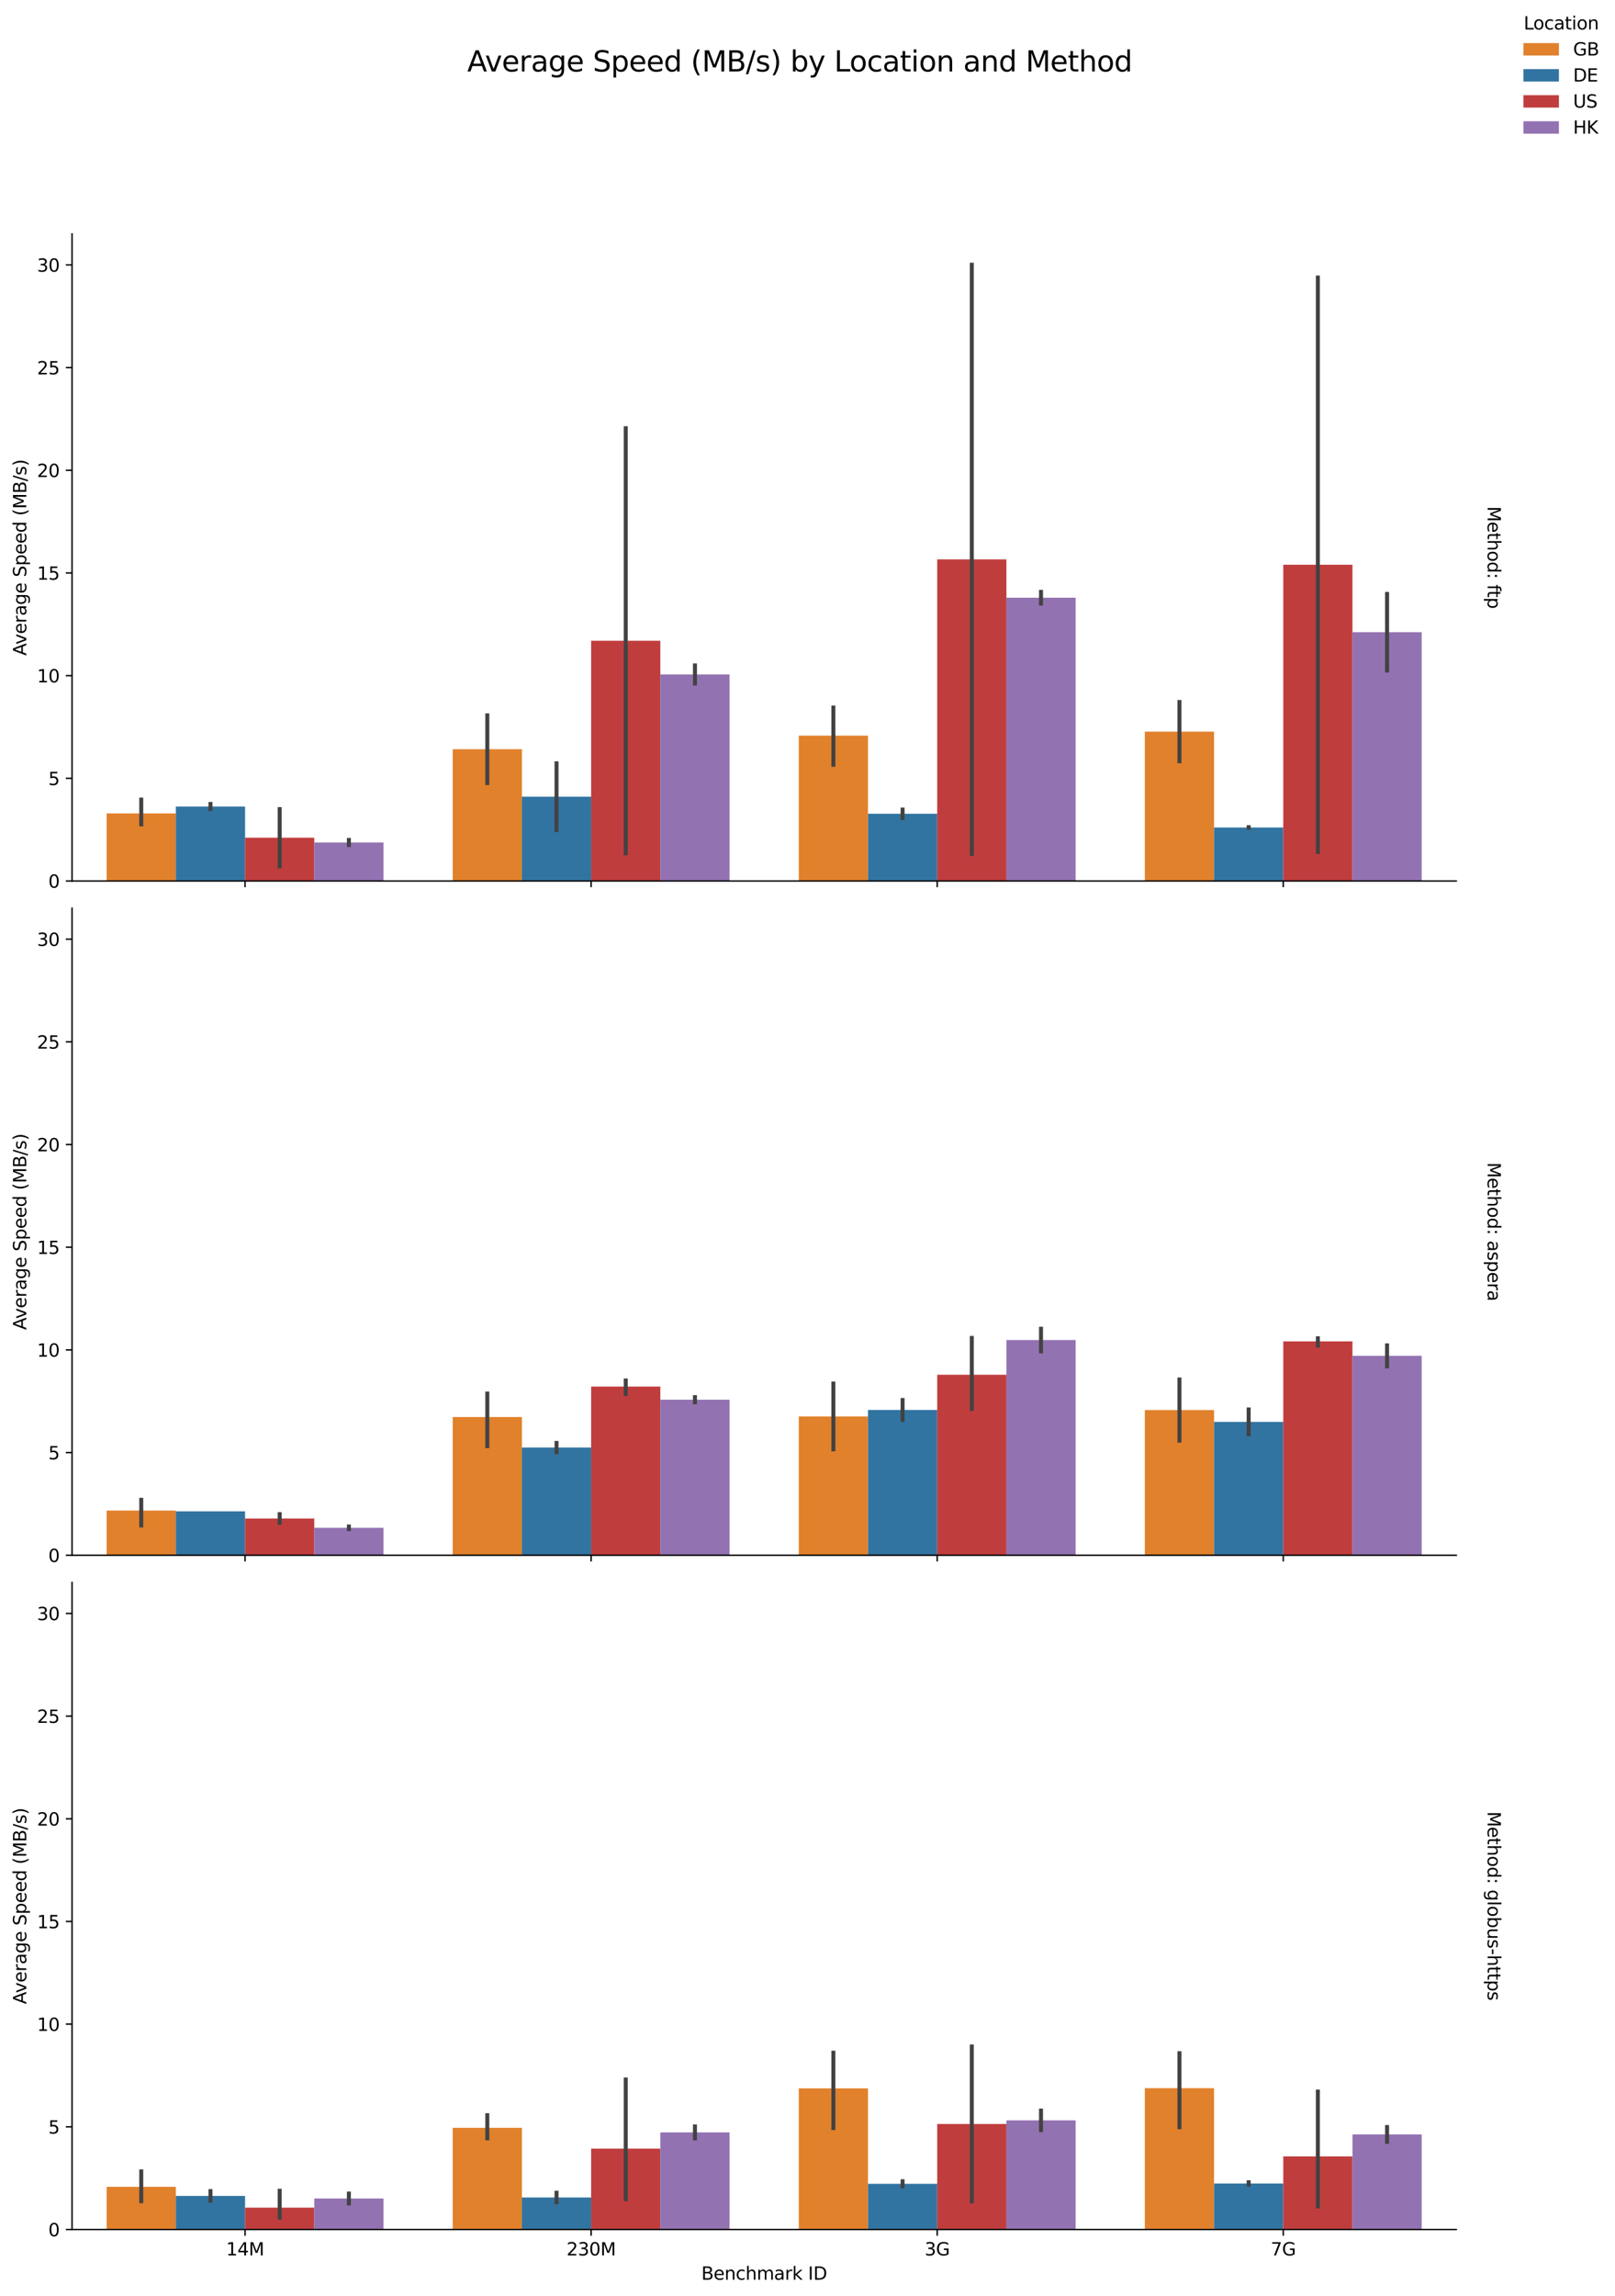 <?xml version="1.0" encoding="utf-8" standalone="no"?>
<!DOCTYPE svg PUBLIC "-//W3C//DTD SVG 1.1//EN"
  "http://www.w3.org/Graphics/SVG/1.1/DTD/svg11.dtd">
<svg xmlns:xlink="http://www.w3.org/1999/xlink" width="910.289pt" height="1293.796pt" viewBox="0 0 910.289 1293.796" xmlns="http://www.w3.org/2000/svg" version="1.1">
 <defs>
  <style type="text/css">*{stroke-linejoin: round; stroke-linecap: butt}</style>
 </defs>
 <g id="figure_1">
  <g id="patch_1">
   <path d="M 0 1293.796 
L 910.289 1293.796 
L 910.289 0 
L 0 0 
z
" style="fill: #ffffff"/>
  </g>
  <g id="axes_1">
   <g id="patch_2">
    <path d="M 40.603 496.411 
L 820.832 496.411 
L 820.832 131.8 
L 40.603 131.8 
z
" style="fill: #ffffff"/>
   </g>
   <g id="patch_3">
    <path d="M 60.109 496.411 
L 99.12 496.411 
L 99.12 458.319 
L 60.109 458.319 
z
" clip-path="url(#p855619a020)" style="fill: #e1812c"/>
   </g>
   <g id="patch_4">
    <path d="M 255.166 496.411 
L 294.178 496.411 
L 294.178 422.154 
L 255.166 422.154 
z
" clip-path="url(#p855619a020)" style="fill: #e1812c"/>
   </g>
   <g id="patch_5">
    <path d="M 450.224 496.411 
L 489.235 496.411 
L 489.235 414.511 
L 450.224 414.511 
z
" clip-path="url(#p855619a020)" style="fill: #e1812c"/>
   </g>
   <g id="patch_6">
    <path d="M 645.281 496.411 
L 684.292 496.411 
L 684.292 412.243 
L 645.281 412.243 
z
" clip-path="url(#p855619a020)" style="fill: #e1812c"/>
   </g>
   <g id="patch_7">
    <path d="M 99.12 496.411 
L 138.132 496.411 
L 138.132 454.466 
L 99.12 454.466 
z
" clip-path="url(#p855619a020)" style="fill: #3274a1"/>
   </g>
   <g id="patch_8">
    <path d="M 294.178 496.411 
L 333.189 496.411 
L 333.189 448.912 
L 294.178 448.912 
z
" clip-path="url(#p855619a020)" style="fill: #3274a1"/>
   </g>
   <g id="patch_9">
    <path d="M 489.235 496.411 
L 528.246 496.411 
L 528.246 458.516 
L 489.235 458.516 
z
" clip-path="url(#p855619a020)" style="fill: #3274a1"/>
   </g>
   <g id="patch_10">
    <path d="M 684.292 496.411 
L 723.304 496.411 
L 723.304 466.268 
L 684.292 466.268 
z
" clip-path="url(#p855619a020)" style="fill: #3274a1"/>
   </g>
   <g id="patch_11">
    <path d="M 138.132 496.411 
L 177.143 496.411 
L 177.143 472.025 
L 138.132 472.025 
z
" clip-path="url(#p855619a020)" style="fill: #c03d3e"/>
   </g>
   <g id="patch_12">
    <path d="M 333.189 496.411 
L 372.201 496.411 
L 372.201 361.029 
L 333.189 361.029 
z
" clip-path="url(#p855619a020)" style="fill: #c03d3e"/>
   </g>
   <g id="patch_13">
    <path d="M 528.246 496.411 
L 567.258 496.411 
L 567.258 315.179 
L 528.246 315.179 
z
" clip-path="url(#p855619a020)" style="fill: #c03d3e"/>
   </g>
   <g id="patch_14">
    <path d="M 723.304 496.411 
L 762.315 496.411 
L 762.315 318.216 
L 723.304 318.216 
z
" clip-path="url(#p855619a020)" style="fill: #c03d3e"/>
   </g>
   <g id="patch_15">
    <path d="M 177.143 496.411 
L 216.155 496.411 
L 216.155 474.715 
L 177.143 474.715 
z
" clip-path="url(#p855619a020)" style="fill: #9372b2"/>
   </g>
   <g id="patch_16">
    <path d="M 372.201 496.411 
L 411.212 496.411 
L 411.212 380.006 
L 372.201 380.006 
z
" clip-path="url(#p855619a020)" style="fill: #9372b2"/>
   </g>
   <g id="patch_17">
    <path d="M 567.258 496.411 
L 606.269 496.411 
L 606.269 336.788 
L 567.258 336.788 
z
" clip-path="url(#p855619a020)" style="fill: #9372b2"/>
   </g>
   <g id="patch_18">
    <path d="M 762.315 496.411 
L 801.327 496.411 
L 801.327 356.227 
L 762.315 356.227 
z
" clip-path="url(#p855619a020)" style="fill: #9372b2"/>
   </g>
   <g id="patch_19">
    <path d="M 138.132 496.411 
L 138.132 496.411 
L 138.132 496.411 
L 138.132 496.411 
z
" clip-path="url(#p855619a020)" style="fill: #e1812c"/>
   </g>
   <g id="patch_20">
    <path d="M 138.132 496.411 
L 138.132 496.411 
L 138.132 496.411 
L 138.132 496.411 
z
" clip-path="url(#p855619a020)" style="fill: #3274a1"/>
   </g>
   <g id="patch_21">
    <path d="M 138.132 496.411 
L 138.132 496.411 
L 138.132 496.411 
L 138.132 496.411 
z
" clip-path="url(#p855619a020)" style="fill: #c03d3e"/>
   </g>
   <g id="patch_22">
    <path d="M 138.132 496.411 
L 138.132 496.411 
L 138.132 496.411 
L 138.132 496.411 
z
" clip-path="url(#p855619a020)" style="fill: #9372b2"/>
   </g>
   <g id="matplotlib.axis_1">
    <g id="xtick_1">
     <g id="line2d_1">
      <defs>
       <path id="mf139604adc" d="M 0 0 
L 0 3.5 
" style="stroke: #000000; stroke-width: 0.8"/>
      </defs>
      <g>
       <use xlink:href="#mf139604adc" x="138.132" y="496.411" style="stroke: #000000; stroke-width: 0.8"/>
      </g>
     </g>
    </g>
    <g id="xtick_2">
     <g id="line2d_2">
      <g>
       <use xlink:href="#mf139604adc" x="333.189" y="496.411" style="stroke: #000000; stroke-width: 0.8"/>
      </g>
     </g>
    </g>
    <g id="xtick_3">
     <g id="line2d_3">
      <g>
       <use xlink:href="#mf139604adc" x="528.246" y="496.411" style="stroke: #000000; stroke-width: 0.8"/>
      </g>
     </g>
    </g>
    <g id="xtick_4">
     <g id="line2d_4">
      <g>
       <use xlink:href="#mf139604adc" x="723.304" y="496.411" style="stroke: #000000; stroke-width: 0.8"/>
      </g>
     </g>
    </g>
   </g>
   <g id="matplotlib.axis_2">
    <g id="ytick_1">
     <g id="line2d_5">
      <defs>
       <path id="mbf91ba449f" d="M 0 0 
L -3.5 0 
" style="stroke: #000000; stroke-width: 0.8"/>
      </defs>
      <g>
       <use xlink:href="#mbf91ba449f" x="40.603" y="496.411" style="stroke: #000000; stroke-width: 0.8"/>
      </g>
     </g>
     <g id="text_1">
      <!-- 0 -->
      <g transform="translate(27.241 500.21) scale(0.1 -0.1)">
       <defs>
        <path id="DejaVuSans-30" d="M 2034 4250 
Q 1547 4250 1301 3770 
Q 1056 3291 1056 2328 
Q 1056 1369 1301 889 
Q 1547 409 2034 409 
Q 2525 409 2770 889 
Q 3016 1369 3016 2328 
Q 3016 3291 2770 3770 
Q 2525 4250 2034 4250 
z
M 2034 4750 
Q 2819 4750 3233 4129 
Q 3647 3509 3647 2328 
Q 3647 1150 3233 529 
Q 2819 -91 2034 -91 
Q 1250 -91 836 529 
Q 422 1150 422 2328 
Q 422 3509 836 4129 
Q 1250 4750 2034 4750 
z
" transform="scale(0.016)"/>
       </defs>
       <use xlink:href="#DejaVuSans-30"/>
      </g>
     </g>
    </g>
    <g id="ytick_2">
     <g id="line2d_6">
      <g>
       <use xlink:href="#mbf91ba449f" x="40.603" y="438.556" style="stroke: #000000; stroke-width: 0.8"/>
      </g>
     </g>
     <g id="text_2">
      <!-- 5 -->
      <g transform="translate(27.241 442.355) scale(0.1 -0.1)">
       <defs>
        <path id="DejaVuSans-35" d="M 691 4666 
L 3169 4666 
L 3169 4134 
L 1269 4134 
L 1269 2991 
Q 1406 3038 1543 3061 
Q 1681 3084 1819 3084 
Q 2600 3084 3056 2656 
Q 3513 2228 3513 1497 
Q 3513 744 3044 326 
Q 2575 -91 1722 -91 
Q 1428 -91 1123 -41 
Q 819 9 494 109 
L 494 744 
Q 775 591 1075 516 
Q 1375 441 1709 441 
Q 2250 441 2565 725 
Q 2881 1009 2881 1497 
Q 2881 1984 2565 2268 
Q 2250 2553 1709 2553 
Q 1456 2553 1204 2497 
Q 953 2441 691 2322 
L 691 4666 
z
" transform="scale(0.016)"/>
       </defs>
       <use xlink:href="#DejaVuSans-35"/>
      </g>
     </g>
    </g>
    <g id="ytick_3">
     <g id="line2d_7">
      <g>
       <use xlink:href="#mbf91ba449f" x="40.603" y="380.7" style="stroke: #000000; stroke-width: 0.8"/>
      </g>
     </g>
     <g id="text_3">
      <!-- 10 -->
      <g transform="translate(20.878 384.499) scale(0.1 -0.1)">
       <defs>
        <path id="DejaVuSans-31" d="M 794 531 
L 1825 531 
L 1825 4091 
L 703 3866 
L 703 4441 
L 1819 4666 
L 2450 4666 
L 2450 531 
L 3481 531 
L 3481 0 
L 794 0 
L 794 531 
z
" transform="scale(0.016)"/>
       </defs>
       <use xlink:href="#DejaVuSans-31"/>
       <use xlink:href="#DejaVuSans-30" x="63.623"/>
      </g>
     </g>
    </g>
    <g id="ytick_4">
     <g id="line2d_8">
      <g>
       <use xlink:href="#mbf91ba449f" x="40.603" y="322.845" style="stroke: #000000; stroke-width: 0.8"/>
      </g>
     </g>
     <g id="text_4">
      <!-- 15 -->
      <g transform="translate(20.878 326.644) scale(0.1 -0.1)">
       <use xlink:href="#DejaVuSans-31"/>
       <use xlink:href="#DejaVuSans-35" x="63.623"/>
      </g>
     </g>
    </g>
    <g id="ytick_5">
     <g id="line2d_9">
      <g>
       <use xlink:href="#mbf91ba449f" x="40.603" y="264.989" style="stroke: #000000; stroke-width: 0.8"/>
      </g>
     </g>
     <g id="text_5">
      <!-- 20 -->
      <g transform="translate(20.878 268.788) scale(0.1 -0.1)">
       <defs>
        <path id="DejaVuSans-32" d="M 1228 531 
L 3431 531 
L 3431 0 
L 469 0 
L 469 531 
Q 828 903 1448 1529 
Q 2069 2156 2228 2338 
Q 2531 2678 2651 2914 
Q 2772 3150 2772 3378 
Q 2772 3750 2511 3984 
Q 2250 4219 1831 4219 
Q 1534 4219 1204 4116 
Q 875 4013 500 3803 
L 500 4441 
Q 881 4594 1212 4672 
Q 1544 4750 1819 4750 
Q 2544 4750 2975 4387 
Q 3406 4025 3406 3419 
Q 3406 3131 3298 2873 
Q 3191 2616 2906 2266 
Q 2828 2175 2409 1742 
Q 1991 1309 1228 531 
z
" transform="scale(0.016)"/>
       </defs>
       <use xlink:href="#DejaVuSans-32"/>
       <use xlink:href="#DejaVuSans-30" x="63.623"/>
      </g>
     </g>
    </g>
    <g id="ytick_6">
     <g id="line2d_10">
      <g>
       <use xlink:href="#mbf91ba449f" x="40.603" y="207.134" style="stroke: #000000; stroke-width: 0.8"/>
      </g>
     </g>
     <g id="text_6">
      <!-- 25 -->
      <g transform="translate(20.878 210.933) scale(0.1 -0.1)">
       <use xlink:href="#DejaVuSans-32"/>
       <use xlink:href="#DejaVuSans-35" x="63.623"/>
      </g>
     </g>
    </g>
    <g id="ytick_7">
     <g id="line2d_11">
      <g>
       <use xlink:href="#mbf91ba449f" x="40.603" y="149.278" style="stroke: #000000; stroke-width: 0.8"/>
      </g>
     </g>
     <g id="text_7">
      <!-- 30 -->
      <g transform="translate(20.878 153.077) scale(0.1 -0.1)">
       <defs>
        <path id="DejaVuSans-33" d="M 2597 2516 
Q 3050 2419 3304 2112 
Q 3559 1806 3559 1356 
Q 3559 666 3084 287 
Q 2609 -91 1734 -91 
Q 1441 -91 1130 -33 
Q 819 25 488 141 
L 488 750 
Q 750 597 1062 519 
Q 1375 441 1716 441 
Q 2309 441 2620 675 
Q 2931 909 2931 1356 
Q 2931 1769 2642 2001 
Q 2353 2234 1838 2234 
L 1294 2234 
L 1294 2753 
L 1863 2753 
Q 2328 2753 2575 2939 
Q 2822 3125 2822 3475 
Q 2822 3834 2567 4026 
Q 2313 4219 1838 4219 
Q 1578 4219 1281 4162 
Q 984 4106 628 3988 
L 628 4550 
Q 988 4650 1302 4700 
Q 1616 4750 1894 4750 
Q 2613 4750 3031 4423 
Q 3450 4097 3450 3541 
Q 3450 3153 3228 2886 
Q 3006 2619 2597 2516 
z
" transform="scale(0.016)"/>
       </defs>
       <use xlink:href="#DejaVuSans-33"/>
       <use xlink:href="#DejaVuSans-30" x="63.623"/>
      </g>
     </g>
    </g>
    <g id="text_8">
     <!-- Average Speed (MB/s) -->
     <g transform="translate(14.798 369.427) rotate(-90) scale(0.1 -0.1)">
      <defs>
       <path id="DejaVuSans-41" d="M 2188 4044 
L 1331 1722 
L 3047 1722 
L 2188 4044 
z
M 1831 4666 
L 2547 4666 
L 4325 0 
L 3669 0 
L 3244 1197 
L 1141 1197 
L 716 0 
L 50 0 
L 1831 4666 
z
" transform="scale(0.016)"/>
       <path id="DejaVuSans-76" d="M 191 3500 
L 800 3500 
L 1894 563 
L 2988 3500 
L 3597 3500 
L 2284 0 
L 1503 0 
L 191 3500 
z
" transform="scale(0.016)"/>
       <path id="DejaVuSans-65" d="M 3597 1894 
L 3597 1613 
L 953 1613 
Q 991 1019 1311 708 
Q 1631 397 2203 397 
Q 2534 397 2845 478 
Q 3156 559 3463 722 
L 3463 178 
Q 3153 47 2828 -22 
Q 2503 -91 2169 -91 
Q 1331 -91 842 396 
Q 353 884 353 1716 
Q 353 2575 817 3079 
Q 1281 3584 2069 3584 
Q 2775 3584 3186 3129 
Q 3597 2675 3597 1894 
z
M 3022 2063 
Q 3016 2534 2758 2815 
Q 2500 3097 2075 3097 
Q 1594 3097 1305 2825 
Q 1016 2553 972 2059 
L 3022 2063 
z
" transform="scale(0.016)"/>
       <path id="DejaVuSans-72" d="M 2631 2963 
Q 2534 3019 2420 3045 
Q 2306 3072 2169 3072 
Q 1681 3072 1420 2755 
Q 1159 2438 1159 1844 
L 1159 0 
L 581 0 
L 581 3500 
L 1159 3500 
L 1159 2956 
Q 1341 3275 1631 3429 
Q 1922 3584 2338 3584 
Q 2397 3584 2469 3576 
Q 2541 3569 2628 3553 
L 2631 2963 
z
" transform="scale(0.016)"/>
       <path id="DejaVuSans-61" d="M 2194 1759 
Q 1497 1759 1228 1600 
Q 959 1441 959 1056 
Q 959 750 1161 570 
Q 1363 391 1709 391 
Q 2188 391 2477 730 
Q 2766 1069 2766 1631 
L 2766 1759 
L 2194 1759 
z
M 3341 1997 
L 3341 0 
L 2766 0 
L 2766 531 
Q 2569 213 2275 61 
Q 1981 -91 1556 -91 
Q 1019 -91 701 211 
Q 384 513 384 1019 
Q 384 1609 779 1909 
Q 1175 2209 1959 2209 
L 2766 2209 
L 2766 2266 
Q 2766 2663 2505 2880 
Q 2244 3097 1772 3097 
Q 1472 3097 1187 3025 
Q 903 2953 641 2809 
L 641 3341 
Q 956 3463 1253 3523 
Q 1550 3584 1831 3584 
Q 2591 3584 2966 3190 
Q 3341 2797 3341 1997 
z
" transform="scale(0.016)"/>
       <path id="DejaVuSans-67" d="M 2906 1791 
Q 2906 2416 2648 2759 
Q 2391 3103 1925 3103 
Q 1463 3103 1205 2759 
Q 947 2416 947 1791 
Q 947 1169 1205 825 
Q 1463 481 1925 481 
Q 2391 481 2648 825 
Q 2906 1169 2906 1791 
z
M 3481 434 
Q 3481 -459 3084 -895 
Q 2688 -1331 1869 -1331 
Q 1566 -1331 1297 -1286 
Q 1028 -1241 775 -1147 
L 775 -588 
Q 1028 -725 1275 -790 
Q 1522 -856 1778 -856 
Q 2344 -856 2625 -561 
Q 2906 -266 2906 331 
L 2906 616 
Q 2728 306 2450 153 
Q 2172 0 1784 0 
Q 1141 0 747 490 
Q 353 981 353 1791 
Q 353 2603 747 3093 
Q 1141 3584 1784 3584 
Q 2172 3584 2450 3431 
Q 2728 3278 2906 2969 
L 2906 3500 
L 3481 3500 
L 3481 434 
z
" transform="scale(0.016)"/>
       <path id="DejaVuSans-20" transform="scale(0.016)"/>
       <path id="DejaVuSans-53" d="M 3425 4513 
L 3425 3897 
Q 3066 4069 2747 4153 
Q 2428 4238 2131 4238 
Q 1616 4238 1336 4038 
Q 1056 3838 1056 3469 
Q 1056 3159 1242 3001 
Q 1428 2844 1947 2747 
L 2328 2669 
Q 3034 2534 3370 2195 
Q 3706 1856 3706 1288 
Q 3706 609 3251 259 
Q 2797 -91 1919 -91 
Q 1588 -91 1214 -16 
Q 841 59 441 206 
L 441 856 
Q 825 641 1194 531 
Q 1563 422 1919 422 
Q 2459 422 2753 634 
Q 3047 847 3047 1241 
Q 3047 1584 2836 1778 
Q 2625 1972 2144 2069 
L 1759 2144 
Q 1053 2284 737 2584 
Q 422 2884 422 3419 
Q 422 4038 858 4394 
Q 1294 4750 2059 4750 
Q 2388 4750 2728 4690 
Q 3069 4631 3425 4513 
z
" transform="scale(0.016)"/>
       <path id="DejaVuSans-70" d="M 1159 525 
L 1159 -1331 
L 581 -1331 
L 581 3500 
L 1159 3500 
L 1159 2969 
Q 1341 3281 1617 3432 
Q 1894 3584 2278 3584 
Q 2916 3584 3314 3078 
Q 3713 2572 3713 1747 
Q 3713 922 3314 415 
Q 2916 -91 2278 -91 
Q 1894 -91 1617 61 
Q 1341 213 1159 525 
z
M 3116 1747 
Q 3116 2381 2855 2742 
Q 2594 3103 2138 3103 
Q 1681 3103 1420 2742 
Q 1159 2381 1159 1747 
Q 1159 1113 1420 752 
Q 1681 391 2138 391 
Q 2594 391 2855 752 
Q 3116 1113 3116 1747 
z
" transform="scale(0.016)"/>
       <path id="DejaVuSans-64" d="M 2906 2969 
L 2906 4863 
L 3481 4863 
L 3481 0 
L 2906 0 
L 2906 525 
Q 2725 213 2448 61 
Q 2172 -91 1784 -91 
Q 1150 -91 751 415 
Q 353 922 353 1747 
Q 353 2572 751 3078 
Q 1150 3584 1784 3584 
Q 2172 3584 2448 3432 
Q 2725 3281 2906 2969 
z
M 947 1747 
Q 947 1113 1208 752 
Q 1469 391 1925 391 
Q 2381 391 2643 752 
Q 2906 1113 2906 1747 
Q 2906 2381 2643 2742 
Q 2381 3103 1925 3103 
Q 1469 3103 1208 2742 
Q 947 2381 947 1747 
z
" transform="scale(0.016)"/>
       <path id="DejaVuSans-28" d="M 1984 4856 
Q 1566 4138 1362 3434 
Q 1159 2731 1159 2009 
Q 1159 1288 1364 580 
Q 1569 -128 1984 -844 
L 1484 -844 
Q 1016 -109 783 600 
Q 550 1309 550 2009 
Q 550 2706 781 3412 
Q 1013 4119 1484 4856 
L 1984 4856 
z
" transform="scale(0.016)"/>
       <path id="DejaVuSans-4d" d="M 628 4666 
L 1569 4666 
L 2759 1491 
L 3956 4666 
L 4897 4666 
L 4897 0 
L 4281 0 
L 4281 4097 
L 3078 897 
L 2444 897 
L 1241 4097 
L 1241 0 
L 628 0 
L 628 4666 
z
" transform="scale(0.016)"/>
       <path id="DejaVuSans-42" d="M 1259 2228 
L 1259 519 
L 2272 519 
Q 2781 519 3026 730 
Q 3272 941 3272 1375 
Q 3272 1813 3026 2020 
Q 2781 2228 2272 2228 
L 1259 2228 
z
M 1259 4147 
L 1259 2741 
L 2194 2741 
Q 2656 2741 2882 2914 
Q 3109 3088 3109 3444 
Q 3109 3797 2882 3972 
Q 2656 4147 2194 4147 
L 1259 4147 
z
M 628 4666 
L 2241 4666 
Q 2963 4666 3353 4366 
Q 3744 4066 3744 3513 
Q 3744 3084 3544 2831 
Q 3344 2578 2956 2516 
Q 3422 2416 3680 2098 
Q 3938 1781 3938 1306 
Q 3938 681 3513 340 
Q 3088 0 2303 0 
L 628 0 
L 628 4666 
z
" transform="scale(0.016)"/>
       <path id="DejaVuSans-2f" d="M 1625 4666 
L 2156 4666 
L 531 -594 
L 0 -594 
L 1625 4666 
z
" transform="scale(0.016)"/>
       <path id="DejaVuSans-73" d="M 2834 3397 
L 2834 2853 
Q 2591 2978 2328 3040 
Q 2066 3103 1784 3103 
Q 1356 3103 1142 2972 
Q 928 2841 928 2578 
Q 928 2378 1081 2264 
Q 1234 2150 1697 2047 
L 1894 2003 
Q 2506 1872 2764 1633 
Q 3022 1394 3022 966 
Q 3022 478 2636 193 
Q 2250 -91 1575 -91 
Q 1294 -91 989 -36 
Q 684 19 347 128 
L 347 722 
Q 666 556 975 473 
Q 1284 391 1588 391 
Q 1994 391 2212 530 
Q 2431 669 2431 922 
Q 2431 1156 2273 1281 
Q 2116 1406 1581 1522 
L 1381 1569 
Q 847 1681 609 1914 
Q 372 2147 372 2553 
Q 372 3047 722 3315 
Q 1072 3584 1716 3584 
Q 2034 3584 2315 3537 
Q 2597 3491 2834 3397 
z
" transform="scale(0.016)"/>
       <path id="DejaVuSans-29" d="M 513 4856 
L 1013 4856 
Q 1481 4119 1714 3412 
Q 1947 2706 1947 2009 
Q 1947 1309 1714 600 
Q 1481 -109 1013 -844 
L 513 -844 
Q 928 -128 1133 580 
Q 1338 1288 1338 2009 
Q 1338 2731 1133 3434 
Q 928 4138 513 4856 
z
" transform="scale(0.016)"/>
      </defs>
      <use xlink:href="#DejaVuSans-41"/>
      <use xlink:href="#DejaVuSans-76" x="62.533"/>
      <use xlink:href="#DejaVuSans-65" x="121.713"/>
      <use xlink:href="#DejaVuSans-72" x="183.236"/>
      <use xlink:href="#DejaVuSans-61" x="224.35"/>
      <use xlink:href="#DejaVuSans-67" x="285.629"/>
      <use xlink:href="#DejaVuSans-65" x="349.105"/>
      <use xlink:href="#DejaVuSans-20" x="410.629"/>
      <use xlink:href="#DejaVuSans-53" x="442.416"/>
      <use xlink:href="#DejaVuSans-70" x="505.893"/>
      <use xlink:href="#DejaVuSans-65" x="569.369"/>
      <use xlink:href="#DejaVuSans-65" x="630.893"/>
      <use xlink:href="#DejaVuSans-64" x="692.416"/>
      <use xlink:href="#DejaVuSans-20" x="755.893"/>
      <use xlink:href="#DejaVuSans-28" x="787.68"/>
      <use xlink:href="#DejaVuSans-4d" x="826.693"/>
      <use xlink:href="#DejaVuSans-42" x="912.973"/>
      <use xlink:href="#DejaVuSans-2f" x="981.576"/>
      <use xlink:href="#DejaVuSans-73" x="1015.268"/>
      <use xlink:href="#DejaVuSans-29" x="1067.367"/>
     </g>
    </g>
   </g>
   <g id="line2d_12">
    <path d="M 79.615 464.475 
L 79.615 450.534 
" clip-path="url(#p855619a020)" style="fill: none; stroke: #424242; stroke-width: 2.25; stroke-linecap: square"/>
   </g>
   <g id="line2d_13">
    <path d="M 274.672 441.217 
L 274.672 403.09 
" clip-path="url(#p855619a020)" style="fill: none; stroke: #424242; stroke-width: 2.25; stroke-linecap: square"/>
   </g>
   <g id="line2d_14">
    <path d="M 469.729 430.919 
L 469.729 398.659 
" clip-path="url(#p855619a020)" style="fill: none; stroke: #424242; stroke-width: 2.25; stroke-linecap: square"/>
   </g>
   <g id="line2d_15">
    <path d="M 664.787 428.929 
L 664.787 395.557 
" clip-path="url(#p855619a020)" style="fill: none; stroke: #424242; stroke-width: 2.25; stroke-linecap: square"/>
   </g>
   <g id="line2d_16">
    <path d="M 118.626 455.912 
L 118.626 453.02 
" clip-path="url(#p855619a020)" style="fill: none; stroke: #424242; stroke-width: 2.25; stroke-linecap: square"/>
   </g>
   <g id="line2d_17">
    <path d="M 313.683 467.715 
L 313.683 430.109 
" clip-path="url(#p855619a020)" style="fill: none; stroke: #424242; stroke-width: 2.25; stroke-linecap: square"/>
   </g>
   <g id="line2d_18">
    <path d="M 508.741 460.888 
L 508.741 456.144 
" clip-path="url(#p855619a020)" style="fill: none; stroke: #424242; stroke-width: 2.25; stroke-linecap: square"/>
   </g>
   <g id="line2d_19">
    <path d="M 703.798 466.442 
L 703.798 466.095 
" clip-path="url(#p855619a020)" style="fill: none; stroke: #424242; stroke-width: 2.25; stroke-linecap: square"/>
   </g>
   <g id="line2d_20">
    <path d="M 157.638 488.138 
L 157.638 455.912 
" clip-path="url(#p855619a020)" style="fill: none; stroke: #424242; stroke-width: 2.25; stroke-linecap: square"/>
   </g>
   <g id="line2d_21">
    <path d="M 352.695 480.79 
L 352.695 241.268 
" clip-path="url(#p855619a020)" style="fill: none; stroke: #424242; stroke-width: 2.25; stroke-linecap: square"/>
   </g>
   <g id="line2d_22">
    <path d="M 547.752 481.195 
L 547.752 149.162 
" clip-path="url(#p855619a020)" style="fill: none; stroke: #424242; stroke-width: 2.25; stroke-linecap: square"/>
   </g>
   <g id="line2d_23">
    <path d="M 742.81 480.038 
L 742.81 156.394 
" clip-path="url(#p855619a020)" style="fill: none; stroke: #424242; stroke-width: 2.25; stroke-linecap: square"/>
   </g>
   <g id="line2d_24">
    <path d="M 196.649 476.162 
L 196.649 473.269 
" clip-path="url(#p855619a020)" style="fill: none; stroke: #424242; stroke-width: 2.25; stroke-linecap: square"/>
   </g>
   <g id="line2d_25">
    <path d="M 391.706 385.097 
L 391.706 374.915 
" clip-path="url(#p855619a020)" style="fill: none; stroke: #424242; stroke-width: 2.25; stroke-linecap: square"/>
   </g>
   <g id="line2d_26">
    <path d="M 586.764 340.086 
L 586.764 333.49 
" clip-path="url(#p855619a020)" style="fill: none; stroke: #424242; stroke-width: 2.25; stroke-linecap: square"/>
   </g>
   <g id="line2d_27">
    <path d="M 781.821 377.807 
L 781.821 334.647 
" clip-path="url(#p855619a020)" style="fill: none; stroke: #424242; stroke-width: 2.25; stroke-linecap: square"/>
   </g>
   <g id="patch_23">
    <path d="M 40.603 496.411 
L 40.603 131.8 
" style="fill: none; stroke: #000000; stroke-width: 0.8; stroke-linejoin: miter; stroke-linecap: square"/>
   </g>
   <g id="patch_24">
    <path d="M 40.603 496.411 
L 820.832 496.411 
" style="fill: none; stroke: #000000; stroke-width: 0.8; stroke-linejoin: miter; stroke-linecap: square"/>
   </g>
   <g id="text_9">
    <!-- Method: ftp -->
    <g transform="translate(838.517 285.272) rotate(-270) scale(0.1 -0.1)">
     <defs>
      <path id="DejaVuSans-74" d="M 1172 4494 
L 1172 3500 
L 2356 3500 
L 2356 3053 
L 1172 3053 
L 1172 1153 
Q 1172 725 1289 603 
Q 1406 481 1766 481 
L 2356 481 
L 2356 0 
L 1766 0 
Q 1100 0 847 248 
Q 594 497 594 1153 
L 594 3053 
L 172 3053 
L 172 3500 
L 594 3500 
L 594 4494 
L 1172 4494 
z
" transform="scale(0.016)"/>
      <path id="DejaVuSans-68" d="M 3513 2113 
L 3513 0 
L 2938 0 
L 2938 2094 
Q 2938 2591 2744 2837 
Q 2550 3084 2163 3084 
Q 1697 3084 1428 2787 
Q 1159 2491 1159 1978 
L 1159 0 
L 581 0 
L 581 4863 
L 1159 4863 
L 1159 2956 
Q 1366 3272 1645 3428 
Q 1925 3584 2291 3584 
Q 2894 3584 3203 3211 
Q 3513 2838 3513 2113 
z
" transform="scale(0.016)"/>
      <path id="DejaVuSans-6f" d="M 1959 3097 
Q 1497 3097 1228 2736 
Q 959 2375 959 1747 
Q 959 1119 1226 758 
Q 1494 397 1959 397 
Q 2419 397 2687 759 
Q 2956 1122 2956 1747 
Q 2956 2369 2687 2733 
Q 2419 3097 1959 3097 
z
M 1959 3584 
Q 2709 3584 3137 3096 
Q 3566 2609 3566 1747 
Q 3566 888 3137 398 
Q 2709 -91 1959 -91 
Q 1206 -91 779 398 
Q 353 888 353 1747 
Q 353 2609 779 3096 
Q 1206 3584 1959 3584 
z
" transform="scale(0.016)"/>
      <path id="DejaVuSans-3a" d="M 750 794 
L 1409 794 
L 1409 0 
L 750 0 
L 750 794 
z
M 750 3309 
L 1409 3309 
L 1409 2516 
L 750 2516 
L 750 3309 
z
" transform="scale(0.016)"/>
      <path id="DejaVuSans-66" d="M 2375 4863 
L 2375 4384 
L 1825 4384 
Q 1516 4384 1395 4259 
Q 1275 4134 1275 3809 
L 1275 3500 
L 2222 3500 
L 2222 3053 
L 1275 3053 
L 1275 0 
L 697 0 
L 697 3053 
L 147 3053 
L 147 3500 
L 697 3500 
L 697 3744 
Q 697 4328 969 4595 
Q 1241 4863 1831 4863 
L 2375 4863 
z
" transform="scale(0.016)"/>
     </defs>
     <use xlink:href="#DejaVuSans-4d"/>
     <use xlink:href="#DejaVuSans-65" x="86.279"/>
     <use xlink:href="#DejaVuSans-74" x="147.803"/>
     <use xlink:href="#DejaVuSans-68" x="187.012"/>
     <use xlink:href="#DejaVuSans-6f" x="250.391"/>
     <use xlink:href="#DejaVuSans-64" x="311.572"/>
     <use xlink:href="#DejaVuSans-3a" x="375.049"/>
     <use xlink:href="#DejaVuSans-20" x="408.74"/>
     <use xlink:href="#DejaVuSans-66" x="440.527"/>
     <use xlink:href="#DejaVuSans-74" x="473.982"/>
     <use xlink:href="#DejaVuSans-70" x="513.191"/>
    </g>
   </g>
  </g>
  <g id="axes_2">
   <g id="patch_25">
    <path d="M 40.603 876.326 
L 820.832 876.326 
L 820.832 511.714 
L 40.603 511.714 
z
" style="fill: #ffffff"/>
   </g>
   <g id="patch_26">
    <path d="M 60.109 876.326 
L 99.12 876.326 
L 99.12 851.124 
L 60.109 851.124 
z
" clip-path="url(#p9733114387)" style="fill: #e1812c"/>
   </g>
   <g id="patch_27">
    <path d="M 255.166 876.326 
L 294.178 876.326 
L 294.178 798.429 
L 255.166 798.429 
z
" clip-path="url(#p9733114387)" style="fill: #e1812c"/>
   </g>
   <g id="patch_28">
    <path d="M 450.224 876.326 
L 489.235 876.326 
L 489.235 798.128 
L 450.224 798.128 
z
" clip-path="url(#p9733114387)" style="fill: #e1812c"/>
   </g>
   <g id="patch_29">
    <path d="M 645.281 876.326 
L 684.292 876.326 
L 684.292 794.518 
L 645.281 794.518 
z
" clip-path="url(#p9733114387)" style="fill: #e1812c"/>
   </g>
   <g id="patch_30">
    <path d="M 99.12 876.326 
L 138.132 876.326 
L 138.132 851.563 
L 99.12 851.563 
z
" clip-path="url(#p9733114387)" style="fill: #3274a1"/>
   </g>
   <g id="patch_31">
    <path d="M 294.178 876.326 
L 333.189 876.326 
L 333.189 815.635 
L 294.178 815.635 
z
" clip-path="url(#p9733114387)" style="fill: #3274a1"/>
   </g>
   <g id="patch_32">
    <path d="M 489.235 876.326 
L 528.246 876.326 
L 528.246 794.46 
L 489.235 794.46 
z
" clip-path="url(#p9733114387)" style="fill: #3274a1"/>
   </g>
   <g id="patch_33">
    <path d="M 684.292 876.326 
L 723.304 876.326 
L 723.304 801.171 
L 684.292 801.171 
z
" clip-path="url(#p9733114387)" style="fill: #3274a1"/>
   </g>
   <g id="patch_34">
    <path d="M 138.132 876.326 
L 177.143 876.326 
L 177.143 855.613 
L 138.132 855.613 
z
" clip-path="url(#p9733114387)" style="fill: #c03d3e"/>
   </g>
   <g id="patch_35">
    <path d="M 333.189 876.326 
L 372.201 876.326 
L 372.201 781.269 
L 333.189 781.269 
z
" clip-path="url(#p9733114387)" style="fill: #c03d3e"/>
   </g>
   <g id="patch_36">
    <path d="M 528.246 876.326 
L 567.258 876.326 
L 567.258 774.616 
L 528.246 774.616 
z
" clip-path="url(#p9733114387)" style="fill: #c03d3e"/>
   </g>
   <g id="patch_37">
    <path d="M 723.304 876.326 
L 762.315 876.326 
L 762.315 755.813 
L 723.304 755.813 
z
" clip-path="url(#p9733114387)" style="fill: #c03d3e"/>
   </g>
   <g id="patch_38">
    <path d="M 177.143 876.326 
L 216.155 876.326 
L 216.155 860.878 
L 177.143 860.878 
z
" clip-path="url(#p9733114387)" style="fill: #9372b2"/>
   </g>
   <g id="patch_39">
    <path d="M 372.201 876.326 
L 411.212 876.326 
L 411.212 788.675 
L 372.201 788.675 
z
" clip-path="url(#p9733114387)" style="fill: #9372b2"/>
   </g>
   <g id="patch_40">
    <path d="M 567.258 876.326 
L 606.269 876.326 
L 606.269 755.06 
L 567.258 755.06 
z
" clip-path="url(#p9733114387)" style="fill: #9372b2"/>
   </g>
   <g id="patch_41">
    <path d="M 762.315 876.326 
L 801.327 876.326 
L 801.327 763.97 
L 762.315 763.97 
z
" clip-path="url(#p9733114387)" style="fill: #9372b2"/>
   </g>
   <g id="patch_42">
    <path d="M 138.132 876.326 
L 138.132 876.326 
L 138.132 876.326 
L 138.132 876.326 
z
" clip-path="url(#p9733114387)" style="fill: #e1812c"/>
   </g>
   <g id="patch_43">
    <path d="M 138.132 876.326 
L 138.132 876.326 
L 138.132 876.326 
L 138.132 876.326 
z
" clip-path="url(#p9733114387)" style="fill: #3274a1"/>
   </g>
   <g id="patch_44">
    <path d="M 138.132 876.326 
L 138.132 876.326 
L 138.132 876.326 
L 138.132 876.326 
z
" clip-path="url(#p9733114387)" style="fill: #c03d3e"/>
   </g>
   <g id="patch_45">
    <path d="M 138.132 876.326 
L 138.132 876.326 
L 138.132 876.326 
L 138.132 876.326 
z
" clip-path="url(#p9733114387)" style="fill: #9372b2"/>
   </g>
   <g id="matplotlib.axis_3">
    <g id="xtick_5">
     <g id="line2d_28">
      <g>
       <use xlink:href="#mf139604adc" x="138.132" y="876.326" style="stroke: #000000; stroke-width: 0.8"/>
      </g>
     </g>
    </g>
    <g id="xtick_6">
     <g id="line2d_29">
      <g>
       <use xlink:href="#mf139604adc" x="333.189" y="876.326" style="stroke: #000000; stroke-width: 0.8"/>
      </g>
     </g>
    </g>
    <g id="xtick_7">
     <g id="line2d_30">
      <g>
       <use xlink:href="#mf139604adc" x="528.246" y="876.326" style="stroke: #000000; stroke-width: 0.8"/>
      </g>
     </g>
    </g>
    <g id="xtick_8">
     <g id="line2d_31">
      <g>
       <use xlink:href="#mf139604adc" x="723.304" y="876.326" style="stroke: #000000; stroke-width: 0.8"/>
      </g>
     </g>
    </g>
   </g>
   <g id="matplotlib.axis_4">
    <g id="ytick_8">
     <g id="line2d_32">
      <g>
       <use xlink:href="#mbf91ba449f" x="40.603" y="876.326" style="stroke: #000000; stroke-width: 0.8"/>
      </g>
     </g>
     <g id="text_10">
      <!-- 0 -->
      <g transform="translate(27.241 880.125) scale(0.1 -0.1)">
       <use xlink:href="#DejaVuSans-30"/>
      </g>
     </g>
    </g>
    <g id="ytick_9">
     <g id="line2d_33">
      <g>
       <use xlink:href="#mbf91ba449f" x="40.603" y="818.47" style="stroke: #000000; stroke-width: 0.8"/>
      </g>
     </g>
     <g id="text_11">
      <!-- 5 -->
      <g transform="translate(27.241 822.269) scale(0.1 -0.1)">
       <use xlink:href="#DejaVuSans-35"/>
      </g>
     </g>
    </g>
    <g id="ytick_10">
     <g id="line2d_34">
      <g>
       <use xlink:href="#mbf91ba449f" x="40.603" y="760.615" style="stroke: #000000; stroke-width: 0.8"/>
      </g>
     </g>
     <g id="text_12">
      <!-- 10 -->
      <g transform="translate(20.878 764.414) scale(0.1 -0.1)">
       <use xlink:href="#DejaVuSans-31"/>
       <use xlink:href="#DejaVuSans-30" x="63.623"/>
      </g>
     </g>
    </g>
    <g id="ytick_11">
     <g id="line2d_35">
      <g>
       <use xlink:href="#mbf91ba449f" x="40.603" y="702.759" style="stroke: #000000; stroke-width: 0.8"/>
      </g>
     </g>
     <g id="text_13">
      <!-- 15 -->
      <g transform="translate(20.878 706.558) scale(0.1 -0.1)">
       <use xlink:href="#DejaVuSans-31"/>
       <use xlink:href="#DejaVuSans-35" x="63.623"/>
      </g>
     </g>
    </g>
    <g id="ytick_12">
     <g id="line2d_36">
      <g>
       <use xlink:href="#mbf91ba449f" x="40.603" y="644.904" style="stroke: #000000; stroke-width: 0.8"/>
      </g>
     </g>
     <g id="text_14">
      <!-- 20 -->
      <g transform="translate(20.878 648.703) scale(0.1 -0.1)">
       <use xlink:href="#DejaVuSans-32"/>
       <use xlink:href="#DejaVuSans-30" x="63.623"/>
      </g>
     </g>
    </g>
    <g id="ytick_13">
     <g id="line2d_37">
      <g>
       <use xlink:href="#mbf91ba449f" x="40.603" y="587.048" style="stroke: #000000; stroke-width: 0.8"/>
      </g>
     </g>
     <g id="text_15">
      <!-- 25 -->
      <g transform="translate(20.878 590.847) scale(0.1 -0.1)">
       <use xlink:href="#DejaVuSans-32"/>
       <use xlink:href="#DejaVuSans-35" x="63.623"/>
      </g>
     </g>
    </g>
    <g id="ytick_14">
     <g id="line2d_38">
      <g>
       <use xlink:href="#mbf91ba449f" x="40.603" y="529.193" style="stroke: #000000; stroke-width: 0.8"/>
      </g>
     </g>
     <g id="text_16">
      <!-- 30 -->
      <g transform="translate(20.878 532.992) scale(0.1 -0.1)">
       <use xlink:href="#DejaVuSans-33"/>
       <use xlink:href="#DejaVuSans-30" x="63.623"/>
      </g>
     </g>
    </g>
    <g id="text_17">
     <!-- Average Speed (MB/s) -->
     <g transform="translate(14.798 749.342) rotate(-90) scale(0.1 -0.1)">
      <use xlink:href="#DejaVuSans-41"/>
      <use xlink:href="#DejaVuSans-76" x="62.533"/>
      <use xlink:href="#DejaVuSans-65" x="121.713"/>
      <use xlink:href="#DejaVuSans-72" x="183.236"/>
      <use xlink:href="#DejaVuSans-61" x="224.35"/>
      <use xlink:href="#DejaVuSans-67" x="285.629"/>
      <use xlink:href="#DejaVuSans-65" x="349.105"/>
      <use xlink:href="#DejaVuSans-20" x="410.629"/>
      <use xlink:href="#DejaVuSans-53" x="442.416"/>
      <use xlink:href="#DejaVuSans-70" x="505.893"/>
      <use xlink:href="#DejaVuSans-65" x="569.369"/>
      <use xlink:href="#DejaVuSans-65" x="630.893"/>
      <use xlink:href="#DejaVuSans-64" x="692.416"/>
      <use xlink:href="#DejaVuSans-20" x="755.893"/>
      <use xlink:href="#DejaVuSans-28" x="787.68"/>
      <use xlink:href="#DejaVuSans-4d" x="826.693"/>
      <use xlink:href="#DejaVuSans-42" x="912.973"/>
      <use xlink:href="#DejaVuSans-2f" x="981.576"/>
      <use xlink:href="#DejaVuSans-73" x="1015.268"/>
      <use xlink:href="#DejaVuSans-29" x="1067.367"/>
     </g>
    </g>
   </g>
   <g id="line2d_39">
    <path d="M 79.615 859.548 
L 79.615 845.076 
" clip-path="url(#p9733114387)" style="fill: none; stroke: #424242; stroke-width: 2.25; stroke-linecap: square"/>
   </g>
   <g id="line2d_40">
    <path d="M 274.672 814.86 
L 274.672 785.215 
" clip-path="url(#p9733114387)" style="fill: none; stroke: #424242; stroke-width: 2.25; stroke-linecap: square"/>
   </g>
   <g id="line2d_41">
    <path d="M 469.729 816.642 
L 469.729 779.568 
" clip-path="url(#p9733114387)" style="fill: none; stroke: #424242; stroke-width: 2.25; stroke-linecap: square"/>
   </g>
   <g id="line2d_42">
    <path d="M 664.787 811.759 
L 664.787 777.277 
" clip-path="url(#p9733114387)" style="fill: none; stroke: #424242; stroke-width: 2.25; stroke-linecap: square"/>
   </g>
   <g id="line2d_43">
    <path d="M 118.626 851.563 
L 118.626 851.563 
" clip-path="url(#p9733114387)" style="fill: none; stroke: #424242; stroke-width: 2.25; stroke-linecap: square"/>
   </g>
   <g id="line2d_44">
    <path d="M 313.683 818.239 
L 313.683 813.032 
" clip-path="url(#p9733114387)" style="fill: none; stroke: #424242; stroke-width: 2.25; stroke-linecap: square"/>
   </g>
   <g id="line2d_45">
    <path d="M 508.741 800.072 
L 508.741 788.848 
" clip-path="url(#p9733114387)" style="fill: none; stroke: #424242; stroke-width: 2.25; stroke-linecap: square"/>
   </g>
   <g id="line2d_46">
    <path d="M 703.798 808.172 
L 703.798 794.171 
" clip-path="url(#p9733114387)" style="fill: none; stroke: #424242; stroke-width: 2.25; stroke-linecap: square"/>
   </g>
   <g id="line2d_47">
    <path d="M 157.638 858.043 
L 157.638 853.183 
" clip-path="url(#p9733114387)" style="fill: none; stroke: #424242; stroke-width: 2.25; stroke-linecap: square"/>
   </g>
   <g id="line2d_48">
    <path d="M 352.695 785.464 
L 352.695 777.827 
" clip-path="url(#p9733114387)" style="fill: none; stroke: #424242; stroke-width: 2.25; stroke-linecap: square"/>
   </g>
   <g id="line2d_49">
    <path d="M 547.752 793.882 
L 547.752 753.874 
" clip-path="url(#p9733114387)" style="fill: none; stroke: #424242; stroke-width: 2.25; stroke-linecap: square"/>
   </g>
   <g id="line2d_50">
    <path d="M 742.81 758.185 
L 742.81 754.077 
" clip-path="url(#p9733114387)" style="fill: none; stroke: #424242; stroke-width: 2.25; stroke-linecap: square"/>
   </g>
   <g id="line2d_51">
    <path d="M 196.649 861.63 
L 196.649 860.126 
" clip-path="url(#p9733114387)" style="fill: none; stroke: #424242; stroke-width: 2.25; stroke-linecap: square"/>
   </g>
   <g id="line2d_52">
    <path d="M 391.706 790.121 
L 391.706 787.228 
" clip-path="url(#p9733114387)" style="fill: none; stroke: #424242; stroke-width: 2.25; stroke-linecap: square"/>
   </g>
   <g id="line2d_53">
    <path d="M 586.764 761.425 
L 586.764 748.696 
" clip-path="url(#p9733114387)" style="fill: none; stroke: #424242; stroke-width: 2.25; stroke-linecap: square"/>
   </g>
   <g id="line2d_54">
    <path d="M 781.821 769.871 
L 781.821 758.069 
" clip-path="url(#p9733114387)" style="fill: none; stroke: #424242; stroke-width: 2.25; stroke-linecap: square"/>
   </g>
   <g id="patch_46">
    <path d="M 40.603 876.326 
L 40.603 511.714 
" style="fill: none; stroke: #000000; stroke-width: 0.8; stroke-linejoin: miter; stroke-linecap: square"/>
   </g>
   <g id="patch_47">
    <path d="M 40.603 876.326 
L 820.832 876.326 
" style="fill: none; stroke: #000000; stroke-width: 0.8; stroke-linejoin: miter; stroke-linecap: square"/>
   </g>
   <g id="text_18">
    <!-- Method: aspera -->
    <g transform="translate(838.517 654.954) rotate(-270) scale(0.1 -0.1)">
     <use xlink:href="#DejaVuSans-4d"/>
     <use xlink:href="#DejaVuSans-65" x="86.279"/>
     <use xlink:href="#DejaVuSans-74" x="147.803"/>
     <use xlink:href="#DejaVuSans-68" x="187.012"/>
     <use xlink:href="#DejaVuSans-6f" x="250.391"/>
     <use xlink:href="#DejaVuSans-64" x="311.572"/>
     <use xlink:href="#DejaVuSans-3a" x="375.049"/>
     <use xlink:href="#DejaVuSans-20" x="408.74"/>
     <use xlink:href="#DejaVuSans-61" x="440.527"/>
     <use xlink:href="#DejaVuSans-73" x="501.807"/>
     <use xlink:href="#DejaVuSans-70" x="553.906"/>
     <use xlink:href="#DejaVuSans-65" x="617.383"/>
     <use xlink:href="#DejaVuSans-72" x="678.906"/>
     <use xlink:href="#DejaVuSans-61" x="720.02"/>
    </g>
   </g>
  </g>
  <g id="axes_3">
   <g id="patch_48">
    <path d="M 40.603 1256.24 
L 820.832 1256.24 
L 820.832 891.629 
L 40.603 891.629 
z
" style="fill: #ffffff"/>
   </g>
   <g id="patch_49">
    <path d="M 60.109 1256.24 
L 99.12 1256.24 
L 99.12 1232.195 
L 60.109 1232.195 
z
" clip-path="url(#p9236c87c3a)" style="fill: #e1812c"/>
   </g>
   <g id="patch_50">
    <path d="M 255.166 1256.24 
L 294.178 1256.24 
L 294.178 1198.94 
L 255.166 1198.94 
z
" clip-path="url(#p9236c87c3a)" style="fill: #e1812c"/>
   </g>
   <g id="patch_51">
    <path d="M 450.224 1256.24 
L 489.235 1256.24 
L 489.235 1176.7 
L 450.224 1176.7 
z
" clip-path="url(#p9236c87c3a)" style="fill: #e1812c"/>
   </g>
   <g id="patch_52">
    <path d="M 645.281 1256.24 
L 684.292 1256.24 
L 684.292 1176.608 
L 645.281 1176.608 
z
" clip-path="url(#p9236c87c3a)" style="fill: #e1812c"/>
   </g>
   <g id="patch_53">
    <path d="M 99.12 1256.24 
L 138.132 1256.24 
L 138.132 1237.321 
L 99.12 1237.321 
z
" clip-path="url(#p9236c87c3a)" style="fill: #3274a1"/>
   </g>
   <g id="patch_54">
    <path d="M 294.178 1256.24 
L 333.189 1256.24 
L 333.189 1238.189 
L 294.178 1238.189 
z
" clip-path="url(#p9236c87c3a)" style="fill: #3274a1"/>
   </g>
   <g id="patch_55">
    <path d="M 489.235 1256.24 
L 528.246 1256.24 
L 528.246 1230.494 
L 489.235 1230.494 
z
" clip-path="url(#p9236c87c3a)" style="fill: #3274a1"/>
   </g>
   <g id="patch_56">
    <path d="M 684.292 1256.24 
L 723.304 1256.24 
L 723.304 1230.321 
L 684.292 1230.321 
z
" clip-path="url(#p9236c87c3a)" style="fill: #3274a1"/>
   </g>
   <g id="patch_57">
    <path d="M 138.132 1256.24 
L 177.143 1256.24 
L 177.143 1243.917 
L 138.132 1243.917 
z
" clip-path="url(#p9236c87c3a)" style="fill: #c03d3e"/>
   </g>
   <g id="patch_58">
    <path d="M 333.189 1256.24 
L 372.201 1256.24 
L 372.201 1210.65 
L 333.189 1210.65 
z
" clip-path="url(#p9236c87c3a)" style="fill: #c03d3e"/>
   </g>
   <g id="patch_59">
    <path d="M 528.246 1256.24 
L 567.258 1256.24 
L 567.258 1196.765 
L 528.246 1196.765 
z
" clip-path="url(#p9236c87c3a)" style="fill: #c03d3e"/>
   </g>
   <g id="patch_60">
    <path d="M 723.304 1256.24 
L 762.315 1256.24 
L 762.315 1215.047 
L 723.304 1215.047 
z
" clip-path="url(#p9236c87c3a)" style="fill: #c03d3e"/>
   </g>
   <g id="patch_61">
    <path d="M 177.143 1256.24 
L 216.155 1256.24 
L 216.155 1238.768 
L 177.143 1238.768 
z
" clip-path="url(#p9236c87c3a)" style="fill: #9372b2"/>
   </g>
   <g id="patch_62">
    <path d="M 372.201 1256.24 
L 411.212 1256.24 
L 411.212 1201.509 
L 372.201 1201.509 
z
" clip-path="url(#p9236c87c3a)" style="fill: #9372b2"/>
   </g>
   <g id="patch_63">
    <path d="M 567.258 1256.24 
L 606.269 1256.24 
L 606.269 1194.74 
L 567.258 1194.74 
z
" clip-path="url(#p9236c87c3a)" style="fill: #9372b2"/>
   </g>
   <g id="patch_64">
    <path d="M 762.315 1256.24 
L 801.327 1256.24 
L 801.327 1202.666 
L 762.315 1202.666 
z
" clip-path="url(#p9236c87c3a)" style="fill: #9372b2"/>
   </g>
   <g id="patch_65">
    <path d="M 138.132 1256.24 
L 138.132 1256.24 
L 138.132 1256.24 
L 138.132 1256.24 
z
" clip-path="url(#p9236c87c3a)" style="fill: #e1812c"/>
   </g>
   <g id="patch_66">
    <path d="M 138.132 1256.24 
L 138.132 1256.24 
L 138.132 1256.24 
L 138.132 1256.24 
z
" clip-path="url(#p9236c87c3a)" style="fill: #3274a1"/>
   </g>
   <g id="patch_67">
    <path d="M 138.132 1256.24 
L 138.132 1256.24 
L 138.132 1256.24 
L 138.132 1256.24 
z
" clip-path="url(#p9236c87c3a)" style="fill: #c03d3e"/>
   </g>
   <g id="patch_68">
    <path d="M 138.132 1256.24 
L 138.132 1256.24 
L 138.132 1256.24 
L 138.132 1256.24 
z
" clip-path="url(#p9236c87c3a)" style="fill: #9372b2"/>
   </g>
   <g id="matplotlib.axis_5">
    <g id="xtick_9">
     <g id="line2d_55">
      <g>
       <use xlink:href="#mf139604adc" x="138.132" y="1256.24" style="stroke: #000000; stroke-width: 0.8"/>
      </g>
     </g>
     <g id="text_19">
      <!-- 14M -->
      <g transform="translate(127.455 1270.838) scale(0.1 -0.1)">
       <defs>
        <path id="DejaVuSans-34" d="M 2419 4116 
L 825 1625 
L 2419 1625 
L 2419 4116 
z
M 2253 4666 
L 3047 4666 
L 3047 1625 
L 3713 1625 
L 3713 1100 
L 3047 1100 
L 3047 0 
L 2419 0 
L 2419 1100 
L 313 1100 
L 313 1709 
L 2253 4666 
z
" transform="scale(0.016)"/>
       </defs>
       <use xlink:href="#DejaVuSans-31"/>
       <use xlink:href="#DejaVuSans-34" x="63.623"/>
       <use xlink:href="#DejaVuSans-4d" x="127.246"/>
      </g>
     </g>
    </g>
    <g id="xtick_10">
     <g id="line2d_56">
      <g>
       <use xlink:href="#mf139604adc" x="333.189" y="1256.24" style="stroke: #000000; stroke-width: 0.8"/>
      </g>
     </g>
     <g id="text_20">
      <!-- 230M -->
      <g transform="translate(319.331 1270.838) scale(0.1 -0.1)">
       <use xlink:href="#DejaVuSans-32"/>
       <use xlink:href="#DejaVuSans-33" x="63.623"/>
       <use xlink:href="#DejaVuSans-30" x="127.246"/>
       <use xlink:href="#DejaVuSans-4d" x="190.869"/>
      </g>
     </g>
    </g>
    <g id="xtick_11">
     <g id="line2d_57">
      <g>
       <use xlink:href="#mf139604adc" x="528.246" y="1256.24" style="stroke: #000000; stroke-width: 0.8"/>
      </g>
     </g>
     <g id="text_21">
      <!-- 3G -->
      <g transform="translate(521.191 1270.838) scale(0.1 -0.1)">
       <defs>
        <path id="DejaVuSans-47" d="M 3809 666 
L 3809 1919 
L 2778 1919 
L 2778 2438 
L 4434 2438 
L 4434 434 
Q 4069 175 3628 42 
Q 3188 -91 2688 -91 
Q 1594 -91 976 548 
Q 359 1188 359 2328 
Q 359 3472 976 4111 
Q 1594 4750 2688 4750 
Q 3144 4750 3555 4637 
Q 3966 4525 4313 4306 
L 4313 3634 
Q 3963 3931 3569 4081 
Q 3175 4231 2741 4231 
Q 1884 4231 1454 3753 
Q 1025 3275 1025 2328 
Q 1025 1384 1454 906 
Q 1884 428 2741 428 
Q 3075 428 3337 486 
Q 3600 544 3809 666 
z
" transform="scale(0.016)"/>
       </defs>
       <use xlink:href="#DejaVuSans-33"/>
       <use xlink:href="#DejaVuSans-47" x="63.623"/>
      </g>
     </g>
    </g>
    <g id="xtick_12">
     <g id="line2d_58">
      <g>
       <use xlink:href="#mf139604adc" x="723.304" y="1256.24" style="stroke: #000000; stroke-width: 0.8"/>
      </g>
     </g>
     <g id="text_22">
      <!-- 7G -->
      <g transform="translate(716.248 1270.838) scale(0.1 -0.1)">
       <defs>
        <path id="DejaVuSans-37" d="M 525 4666 
L 3525 4666 
L 3525 4397 
L 1831 0 
L 1172 0 
L 2766 4134 
L 525 4134 
L 525 4666 
z
" transform="scale(0.016)"/>
       </defs>
       <use xlink:href="#DejaVuSans-37"/>
       <use xlink:href="#DejaVuSans-47" x="63.623"/>
      </g>
     </g>
    </g>
    <g id="text_23">
     <!-- Benchmark ID -->
     <g transform="translate(395.325 1284.517) scale(0.1 -0.1)">
      <defs>
       <path id="DejaVuSans-6e" d="M 3513 2113 
L 3513 0 
L 2938 0 
L 2938 2094 
Q 2938 2591 2744 2837 
Q 2550 3084 2163 3084 
Q 1697 3084 1428 2787 
Q 1159 2491 1159 1978 
L 1159 0 
L 581 0 
L 581 3500 
L 1159 3500 
L 1159 2956 
Q 1366 3272 1645 3428 
Q 1925 3584 2291 3584 
Q 2894 3584 3203 3211 
Q 3513 2838 3513 2113 
z
" transform="scale(0.016)"/>
       <path id="DejaVuSans-63" d="M 3122 3366 
L 3122 2828 
Q 2878 2963 2633 3030 
Q 2388 3097 2138 3097 
Q 1578 3097 1268 2742 
Q 959 2388 959 1747 
Q 959 1106 1268 751 
Q 1578 397 2138 397 
Q 2388 397 2633 464 
Q 2878 531 3122 666 
L 3122 134 
Q 2881 22 2623 -34 
Q 2366 -91 2075 -91 
Q 1284 -91 818 406 
Q 353 903 353 1747 
Q 353 2603 823 3093 
Q 1294 3584 2113 3584 
Q 2378 3584 2631 3529 
Q 2884 3475 3122 3366 
z
" transform="scale(0.016)"/>
       <path id="DejaVuSans-6d" d="M 3328 2828 
Q 3544 3216 3844 3400 
Q 4144 3584 4550 3584 
Q 5097 3584 5394 3201 
Q 5691 2819 5691 2113 
L 5691 0 
L 5113 0 
L 5113 2094 
Q 5113 2597 4934 2840 
Q 4756 3084 4391 3084 
Q 3944 3084 3684 2787 
Q 3425 2491 3425 1978 
L 3425 0 
L 2847 0 
L 2847 2094 
Q 2847 2600 2669 2842 
Q 2491 3084 2119 3084 
Q 1678 3084 1418 2786 
Q 1159 2488 1159 1978 
L 1159 0 
L 581 0 
L 581 3500 
L 1159 3500 
L 1159 2956 
Q 1356 3278 1631 3431 
Q 1906 3584 2284 3584 
Q 2666 3584 2933 3390 
Q 3200 3197 3328 2828 
z
" transform="scale(0.016)"/>
       <path id="DejaVuSans-6b" d="M 581 4863 
L 1159 4863 
L 1159 1991 
L 2875 3500 
L 3609 3500 
L 1753 1863 
L 3688 0 
L 2938 0 
L 1159 1709 
L 1159 0 
L 581 0 
L 581 4863 
z
" transform="scale(0.016)"/>
       <path id="DejaVuSans-49" d="M 628 4666 
L 1259 4666 
L 1259 0 
L 628 0 
L 628 4666 
z
" transform="scale(0.016)"/>
       <path id="DejaVuSans-44" d="M 1259 4147 
L 1259 519 
L 2022 519 
Q 2988 519 3436 956 
Q 3884 1394 3884 2338 
Q 3884 3275 3436 3711 
Q 2988 4147 2022 4147 
L 1259 4147 
z
M 628 4666 
L 1925 4666 
Q 3281 4666 3915 4102 
Q 4550 3538 4550 2338 
Q 4550 1131 3912 565 
Q 3275 0 1925 0 
L 628 0 
L 628 4666 
z
" transform="scale(0.016)"/>
      </defs>
      <use xlink:href="#DejaVuSans-42"/>
      <use xlink:href="#DejaVuSans-65" x="68.604"/>
      <use xlink:href="#DejaVuSans-6e" x="130.127"/>
      <use xlink:href="#DejaVuSans-63" x="193.506"/>
      <use xlink:href="#DejaVuSans-68" x="248.486"/>
      <use xlink:href="#DejaVuSans-6d" x="311.865"/>
      <use xlink:href="#DejaVuSans-61" x="409.277"/>
      <use xlink:href="#DejaVuSans-72" x="470.557"/>
      <use xlink:href="#DejaVuSans-6b" x="511.67"/>
      <use xlink:href="#DejaVuSans-20" x="569.58"/>
      <use xlink:href="#DejaVuSans-49" x="601.367"/>
      <use xlink:href="#DejaVuSans-44" x="630.859"/>
     </g>
    </g>
   </g>
   <g id="matplotlib.axis_6">
    <g id="ytick_15">
     <g id="line2d_59">
      <g>
       <use xlink:href="#mbf91ba449f" x="40.603" y="1256.24" style="stroke: #000000; stroke-width: 0.8"/>
      </g>
     </g>
     <g id="text_24">
      <!-- 0 -->
      <g transform="translate(27.241 1260.039) scale(0.1 -0.1)">
       <use xlink:href="#DejaVuSans-30"/>
      </g>
     </g>
    </g>
    <g id="ytick_16">
     <g id="line2d_60">
      <g>
       <use xlink:href="#mbf91ba449f" x="40.603" y="1198.384" style="stroke: #000000; stroke-width: 0.8"/>
      </g>
     </g>
     <g id="text_25">
      <!-- 5 -->
      <g transform="translate(27.241 1202.184) scale(0.1 -0.1)">
       <use xlink:href="#DejaVuSans-35"/>
      </g>
     </g>
    </g>
    <g id="ytick_17">
     <g id="line2d_61">
      <g>
       <use xlink:href="#mbf91ba449f" x="40.603" y="1140.529" style="stroke: #000000; stroke-width: 0.8"/>
      </g>
     </g>
     <g id="text_26">
      <!-- 10 -->
      <g transform="translate(20.878 1144.328) scale(0.1 -0.1)">
       <use xlink:href="#DejaVuSans-31"/>
       <use xlink:href="#DejaVuSans-30" x="63.623"/>
      </g>
     </g>
    </g>
    <g id="ytick_18">
     <g id="line2d_62">
      <g>
       <use xlink:href="#mbf91ba449f" x="40.603" y="1082.673" style="stroke: #000000; stroke-width: 0.8"/>
      </g>
     </g>
     <g id="text_27">
      <!-- 15 -->
      <g transform="translate(20.878 1086.473) scale(0.1 -0.1)">
       <use xlink:href="#DejaVuSans-31"/>
       <use xlink:href="#DejaVuSans-35" x="63.623"/>
      </g>
     </g>
    </g>
    <g id="ytick_19">
     <g id="line2d_63">
      <g>
       <use xlink:href="#mbf91ba449f" x="40.603" y="1024.818" style="stroke: #000000; stroke-width: 0.8"/>
      </g>
     </g>
     <g id="text_28">
      <!-- 20 -->
      <g transform="translate(20.878 1028.617) scale(0.1 -0.1)">
       <use xlink:href="#DejaVuSans-32"/>
       <use xlink:href="#DejaVuSans-30" x="63.623"/>
      </g>
     </g>
    </g>
    <g id="ytick_20">
     <g id="line2d_64">
      <g>
       <use xlink:href="#mbf91ba449f" x="40.603" y="966.962" style="stroke: #000000; stroke-width: 0.8"/>
      </g>
     </g>
     <g id="text_29">
      <!-- 25 -->
      <g transform="translate(20.878 970.762) scale(0.1 -0.1)">
       <use xlink:href="#DejaVuSans-32"/>
       <use xlink:href="#DejaVuSans-35" x="63.623"/>
      </g>
     </g>
    </g>
    <g id="ytick_21">
     <g id="line2d_65">
      <g>
       <use xlink:href="#mbf91ba449f" x="40.603" y="909.107" style="stroke: #000000; stroke-width: 0.8"/>
      </g>
     </g>
     <g id="text_30">
      <!-- 30 -->
      <g transform="translate(20.878 912.906) scale(0.1 -0.1)">
       <use xlink:href="#DejaVuSans-33"/>
       <use xlink:href="#DejaVuSans-30" x="63.623"/>
      </g>
     </g>
    </g>
    <g id="text_31">
     <!-- Average Speed (MB/s) -->
     <g transform="translate(14.798 1129.256) rotate(-90) scale(0.1 -0.1)">
      <use xlink:href="#DejaVuSans-41"/>
      <use xlink:href="#DejaVuSans-76" x="62.533"/>
      <use xlink:href="#DejaVuSans-65" x="121.713"/>
      <use xlink:href="#DejaVuSans-72" x="183.236"/>
      <use xlink:href="#DejaVuSans-61" x="224.35"/>
      <use xlink:href="#DejaVuSans-67" x="285.629"/>
      <use xlink:href="#DejaVuSans-65" x="349.105"/>
      <use xlink:href="#DejaVuSans-20" x="410.629"/>
      <use xlink:href="#DejaVuSans-53" x="442.416"/>
      <use xlink:href="#DejaVuSans-70" x="505.893"/>
      <use xlink:href="#DejaVuSans-65" x="569.369"/>
      <use xlink:href="#DejaVuSans-65" x="630.893"/>
      <use xlink:href="#DejaVuSans-64" x="692.416"/>
      <use xlink:href="#DejaVuSans-20" x="755.893"/>
      <use xlink:href="#DejaVuSans-28" x="787.68"/>
      <use xlink:href="#DejaVuSans-4d" x="826.693"/>
      <use xlink:href="#DejaVuSans-42" x="912.973"/>
      <use xlink:href="#DejaVuSans-2f" x="981.576"/>
      <use xlink:href="#DejaVuSans-73" x="1015.268"/>
      <use xlink:href="#DejaVuSans-29" x="1067.367"/>
     </g>
    </g>
   </g>
   <g id="line2d_66">
    <path d="M 79.615 1240.295 
L 79.615 1223.517 
" clip-path="url(#p9236c87c3a)" style="fill: none; stroke: #424242; stroke-width: 2.25; stroke-linecap: square"/>
   </g>
   <g id="line2d_67">
    <path d="M 274.672 1204.871 
L 274.672 1191.835 
" clip-path="url(#p9236c87c3a)" style="fill: none; stroke: #424242; stroke-width: 2.25; stroke-linecap: square"/>
   </g>
   <g id="line2d_68">
    <path d="M 469.729 1199.079 
L 469.729 1156.613 
" clip-path="url(#p9236c87c3a)" style="fill: none; stroke: #424242; stroke-width: 2.25; stroke-linecap: square"/>
   </g>
   <g id="line2d_69">
    <path d="M 664.787 1198.593 
L 664.787 1156.891 
" clip-path="url(#p9236c87c3a)" style="fill: none; stroke: #424242; stroke-width: 2.25; stroke-linecap: square"/>
   </g>
   <g id="line2d_70">
    <path d="M 118.626 1240.04 
L 118.626 1234.602 
" clip-path="url(#p9236c87c3a)" style="fill: none; stroke: #424242; stroke-width: 2.25; stroke-linecap: square"/>
   </g>
   <g id="line2d_71">
    <path d="M 313.683 1240.85 
L 313.683 1235.528 
" clip-path="url(#p9236c87c3a)" style="fill: none; stroke: #424242; stroke-width: 2.25; stroke-linecap: square"/>
   </g>
   <g id="line2d_72">
    <path d="M 508.741 1231.941 
L 508.741 1229.048 
" clip-path="url(#p9236c87c3a)" style="fill: none; stroke: #424242; stroke-width: 2.25; stroke-linecap: square"/>
   </g>
   <g id="line2d_73">
    <path d="M 703.798 1231.015 
L 703.798 1229.626 
" clip-path="url(#p9236c87c3a)" style="fill: none; stroke: #424242; stroke-width: 2.25; stroke-linecap: square"/>
   </g>
   <g id="line2d_74">
    <path d="M 157.638 1249.587 
L 157.638 1234.428 
" clip-path="url(#p9236c87c3a)" style="fill: none; stroke: #424242; stroke-width: 2.25; stroke-linecap: square"/>
   </g>
   <g id="line2d_75">
    <path d="M 352.695 1239.144 
L 352.695 1171.713 
" clip-path="url(#p9236c87c3a)" style="fill: none; stroke: #424242; stroke-width: 2.25; stroke-linecap: square"/>
   </g>
   <g id="line2d_76">
    <path d="M 547.752 1240.445 
L 547.752 1153.084 
" clip-path="url(#p9236c87c3a)" style="fill: none; stroke: #424242; stroke-width: 2.25; stroke-linecap: square"/>
   </g>
   <g id="line2d_77">
    <path d="M 742.81 1243.223 
L 742.81 1178.511 
" clip-path="url(#p9236c87c3a)" style="fill: none; stroke: #424242; stroke-width: 2.25; stroke-linecap: square"/>
   </g>
   <g id="line2d_78">
    <path d="M 196.649 1241.545 
L 196.649 1235.991 
" clip-path="url(#p9236c87c3a)" style="fill: none; stroke: #424242; stroke-width: 2.25; stroke-linecap: square"/>
   </g>
   <g id="line2d_79">
    <path d="M 391.706 1204.864 
L 391.706 1198.153 
" clip-path="url(#p9236c87c3a)" style="fill: none; stroke: #424242; stroke-width: 2.25; stroke-linecap: square"/>
   </g>
   <g id="line2d_80">
    <path d="M 586.764 1200.236 
L 586.764 1189.243 
" clip-path="url(#p9236c87c3a)" style="fill: none; stroke: #424242; stroke-width: 2.25; stroke-linecap: square"/>
   </g>
   <g id="line2d_81">
    <path d="M 781.821 1206.831 
L 781.821 1198.5 
" clip-path="url(#p9236c87c3a)" style="fill: none; stroke: #424242; stroke-width: 2.25; stroke-linecap: square"/>
   </g>
   <g id="patch_69">
    <path d="M 40.603 1256.24 
L 40.603 891.629 
" style="fill: none; stroke: #000000; stroke-width: 0.8; stroke-linejoin: miter; stroke-linecap: square"/>
   </g>
   <g id="patch_70">
    <path d="M 40.603 1256.24 
L 820.832 1256.24 
" style="fill: none; stroke: #000000; stroke-width: 0.8; stroke-linejoin: miter; stroke-linecap: square"/>
   </g>
   <g id="text_32">
    <!-- Method: globus-https -->
    <g transform="translate(838.517 1020.666) rotate(-270) scale(0.1 -0.1)">
     <defs>
      <path id="DejaVuSans-6c" d="M 603 4863 
L 1178 4863 
L 1178 0 
L 603 0 
L 603 4863 
z
" transform="scale(0.016)"/>
      <path id="DejaVuSans-62" d="M 3116 1747 
Q 3116 2381 2855 2742 
Q 2594 3103 2138 3103 
Q 1681 3103 1420 2742 
Q 1159 2381 1159 1747 
Q 1159 1113 1420 752 
Q 1681 391 2138 391 
Q 2594 391 2855 752 
Q 3116 1113 3116 1747 
z
M 1159 2969 
Q 1341 3281 1617 3432 
Q 1894 3584 2278 3584 
Q 2916 3584 3314 3078 
Q 3713 2572 3713 1747 
Q 3713 922 3314 415 
Q 2916 -91 2278 -91 
Q 1894 -91 1617 61 
Q 1341 213 1159 525 
L 1159 0 
L 581 0 
L 581 4863 
L 1159 4863 
L 1159 2969 
z
" transform="scale(0.016)"/>
      <path id="DejaVuSans-75" d="M 544 1381 
L 544 3500 
L 1119 3500 
L 1119 1403 
Q 1119 906 1312 657 
Q 1506 409 1894 409 
Q 2359 409 2629 706 
Q 2900 1003 2900 1516 
L 2900 3500 
L 3475 3500 
L 3475 0 
L 2900 0 
L 2900 538 
Q 2691 219 2414 64 
Q 2138 -91 1772 -91 
Q 1169 -91 856 284 
Q 544 659 544 1381 
z
M 1991 3584 
L 1991 3584 
z
" transform="scale(0.016)"/>
      <path id="DejaVuSans-2d" d="M 313 2009 
L 1997 2009 
L 1997 1497 
L 313 1497 
L 313 2009 
z
" transform="scale(0.016)"/>
     </defs>
     <use xlink:href="#DejaVuSans-4d"/>
     <use xlink:href="#DejaVuSans-65" x="86.279"/>
     <use xlink:href="#DejaVuSans-74" x="147.803"/>
     <use xlink:href="#DejaVuSans-68" x="187.012"/>
     <use xlink:href="#DejaVuSans-6f" x="250.391"/>
     <use xlink:href="#DejaVuSans-64" x="311.572"/>
     <use xlink:href="#DejaVuSans-3a" x="375.049"/>
     <use xlink:href="#DejaVuSans-20" x="408.74"/>
     <use xlink:href="#DejaVuSans-67" x="440.527"/>
     <use xlink:href="#DejaVuSans-6c" x="504.004"/>
     <use xlink:href="#DejaVuSans-6f" x="531.787"/>
     <use xlink:href="#DejaVuSans-62" x="592.969"/>
     <use xlink:href="#DejaVuSans-75" x="656.445"/>
     <use xlink:href="#DejaVuSans-73" x="719.824"/>
     <use xlink:href="#DejaVuSans-2d" x="771.924"/>
     <use xlink:href="#DejaVuSans-68" x="808.008"/>
     <use xlink:href="#DejaVuSans-74" x="871.387"/>
     <use xlink:href="#DejaVuSans-74" x="910.596"/>
     <use xlink:href="#DejaVuSans-70" x="949.805"/>
     <use xlink:href="#DejaVuSans-73" x="1013.281"/>
    </g>
   </g>
  </g>
  <g id="text_33">
   <!-- Average Speed (MB/s) by Location and Method -->
   <g transform="translate(263.362 40.278) scale(0.16 -0.16)">
    <defs>
     <path id="DejaVuSans-79" d="M 2059 -325 
Q 1816 -950 1584 -1140 
Q 1353 -1331 966 -1331 
L 506 -1331 
L 506 -850 
L 844 -850 
Q 1081 -850 1212 -737 
Q 1344 -625 1503 -206 
L 1606 56 
L 191 3500 
L 800 3500 
L 1894 763 
L 2988 3500 
L 3597 3500 
L 2059 -325 
z
" transform="scale(0.016)"/>
     <path id="DejaVuSans-4c" d="M 628 4666 
L 1259 4666 
L 1259 531 
L 3531 531 
L 3531 0 
L 628 0 
L 628 4666 
z
" transform="scale(0.016)"/>
     <path id="DejaVuSans-69" d="M 603 3500 
L 1178 3500 
L 1178 0 
L 603 0 
L 603 3500 
z
M 603 4863 
L 1178 4863 
L 1178 4134 
L 603 4134 
L 603 4863 
z
" transform="scale(0.016)"/>
    </defs>
    <use xlink:href="#DejaVuSans-41"/>
    <use xlink:href="#DejaVuSans-76" x="62.533"/>
    <use xlink:href="#DejaVuSans-65" x="121.713"/>
    <use xlink:href="#DejaVuSans-72" x="183.236"/>
    <use xlink:href="#DejaVuSans-61" x="224.35"/>
    <use xlink:href="#DejaVuSans-67" x="285.629"/>
    <use xlink:href="#DejaVuSans-65" x="349.105"/>
    <use xlink:href="#DejaVuSans-20" x="410.629"/>
    <use xlink:href="#DejaVuSans-53" x="442.416"/>
    <use xlink:href="#DejaVuSans-70" x="505.893"/>
    <use xlink:href="#DejaVuSans-65" x="569.369"/>
    <use xlink:href="#DejaVuSans-65" x="630.893"/>
    <use xlink:href="#DejaVuSans-64" x="692.416"/>
    <use xlink:href="#DejaVuSans-20" x="755.893"/>
    <use xlink:href="#DejaVuSans-28" x="787.68"/>
    <use xlink:href="#DejaVuSans-4d" x="826.693"/>
    <use xlink:href="#DejaVuSans-42" x="912.973"/>
    <use xlink:href="#DejaVuSans-2f" x="981.576"/>
    <use xlink:href="#DejaVuSans-73" x="1015.268"/>
    <use xlink:href="#DejaVuSans-29" x="1067.367"/>
    <use xlink:href="#DejaVuSans-20" x="1106.381"/>
    <use xlink:href="#DejaVuSans-62" x="1138.168"/>
    <use xlink:href="#DejaVuSans-79" x="1201.645"/>
    <use xlink:href="#DejaVuSans-20" x="1260.824"/>
    <use xlink:href="#DejaVuSans-4c" x="1292.611"/>
    <use xlink:href="#DejaVuSans-6f" x="1346.574"/>
    <use xlink:href="#DejaVuSans-63" x="1407.756"/>
    <use xlink:href="#DejaVuSans-61" x="1462.736"/>
    <use xlink:href="#DejaVuSans-74" x="1524.016"/>
    <use xlink:href="#DejaVuSans-69" x="1563.225"/>
    <use xlink:href="#DejaVuSans-6f" x="1591.008"/>
    <use xlink:href="#DejaVuSans-6e" x="1652.189"/>
    <use xlink:href="#DejaVuSans-20" x="1715.568"/>
    <use xlink:href="#DejaVuSans-61" x="1747.355"/>
    <use xlink:href="#DejaVuSans-6e" x="1808.635"/>
    <use xlink:href="#DejaVuSans-64" x="1872.014"/>
    <use xlink:href="#DejaVuSans-20" x="1935.49"/>
    <use xlink:href="#DejaVuSans-4d" x="1967.277"/>
    <use xlink:href="#DejaVuSans-65" x="2053.557"/>
    <use xlink:href="#DejaVuSans-74" x="2115.08"/>
    <use xlink:href="#DejaVuSans-68" x="2154.289"/>
    <use xlink:href="#DejaVuSans-6f" x="2217.668"/>
    <use xlink:href="#DejaVuSans-64" x="2278.85"/>
   </g>
  </g>
  <g id="legend_1">
   <g id="text_34">
    <!-- Location -->
    <g transform="translate(858.836 16.598) scale(0.1 -0.1)">
     <use xlink:href="#DejaVuSans-4c"/>
     <use xlink:href="#DejaVuSans-6f" x="53.963"/>
     <use xlink:href="#DejaVuSans-63" x="115.145"/>
     <use xlink:href="#DejaVuSans-61" x="170.125"/>
     <use xlink:href="#DejaVuSans-74" x="231.404"/>
     <use xlink:href="#DejaVuSans-69" x="270.613"/>
     <use xlink:href="#DejaVuSans-6f" x="298.396"/>
     <use xlink:href="#DejaVuSans-6e" x="359.578"/>
    </g>
   </g>
   <g id="patch_71">
    <path d="M 858.68 31.277 
L 878.68 31.277 
L 878.68 24.277 
L 858.68 24.277 
z
" style="fill: #e1812c"/>
   </g>
   <g id="text_35">
    <!-- GB -->
    <g transform="translate(886.68 31.277) scale(0.1 -0.1)">
     <use xlink:href="#DejaVuSans-47"/>
     <use xlink:href="#DejaVuSans-42" x="77.49"/>
    </g>
   </g>
   <g id="patch_72">
    <path d="M 858.68 45.955 
L 878.68 45.955 
L 878.68 38.955 
L 858.68 38.955 
z
" style="fill: #3274a1"/>
   </g>
   <g id="text_36">
    <!-- DE -->
    <g transform="translate(886.68 45.955) scale(0.1 -0.1)">
     <defs>
      <path id="DejaVuSans-45" d="M 628 4666 
L 3578 4666 
L 3578 4134 
L 1259 4134 
L 1259 2753 
L 3481 2753 
L 3481 2222 
L 1259 2222 
L 1259 531 
L 3634 531 
L 3634 0 
L 628 0 
L 628 4666 
z
" transform="scale(0.016)"/>
     </defs>
     <use xlink:href="#DejaVuSans-44"/>
     <use xlink:href="#DejaVuSans-45" x="77.002"/>
    </g>
   </g>
   <g id="patch_73">
    <path d="M 858.68 60.633 
L 878.68 60.633 
L 878.68 53.633 
L 858.68 53.633 
z
" style="fill: #c03d3e"/>
   </g>
   <g id="text_37">
    <!-- US -->
    <g transform="translate(886.68 60.633) scale(0.1 -0.1)">
     <defs>
      <path id="DejaVuSans-55" d="M 556 4666 
L 1191 4666 
L 1191 1831 
Q 1191 1081 1462 751 
Q 1734 422 2344 422 
Q 2950 422 3222 751 
Q 3494 1081 3494 1831 
L 3494 4666 
L 4128 4666 
L 4128 1753 
Q 4128 841 3676 375 
Q 3225 -91 2344 -91 
Q 1459 -91 1007 375 
Q 556 841 556 1753 
L 556 4666 
z
" transform="scale(0.016)"/>
     </defs>
     <use xlink:href="#DejaVuSans-55"/>
     <use xlink:href="#DejaVuSans-53" x="73.193"/>
    </g>
   </g>
   <g id="patch_74">
    <path d="M 858.68 75.311 
L 878.68 75.311 
L 878.68 68.311 
L 858.68 68.311 
z
" style="fill: #9372b2"/>
   </g>
   <g id="text_38">
    <!-- HK -->
    <g transform="translate(886.68 75.311) scale(0.1 -0.1)">
     <defs>
      <path id="DejaVuSans-48" d="M 628 4666 
L 1259 4666 
L 1259 2753 
L 3553 2753 
L 3553 4666 
L 4184 4666 
L 4184 0 
L 3553 0 
L 3553 2222 
L 1259 2222 
L 1259 0 
L 628 0 
L 628 4666 
z
" transform="scale(0.016)"/>
      <path id="DejaVuSans-4b" d="M 628 4666 
L 1259 4666 
L 1259 2694 
L 3353 4666 
L 4166 4666 
L 1850 2491 
L 4331 0 
L 3500 0 
L 1259 2247 
L 1259 0 
L 628 0 
L 628 4666 
z
" transform="scale(0.016)"/>
     </defs>
     <use xlink:href="#DejaVuSans-48"/>
     <use xlink:href="#DejaVuSans-4b" x="75.195"/>
    </g>
   </g>
  </g>
 </g>
 <defs>
  <clipPath id="p855619a020">
   <rect x="40.603" y="131.8" width="780.229" height="364.611"/>
  </clipPath>
  <clipPath id="p9733114387">
   <rect x="40.603" y="511.714" width="780.229" height="364.611"/>
  </clipPath>
  <clipPath id="p9236c87c3a">
   <rect x="40.603" y="891.629" width="780.229" height="364.611"/>
  </clipPath>
 </defs>
</svg>

